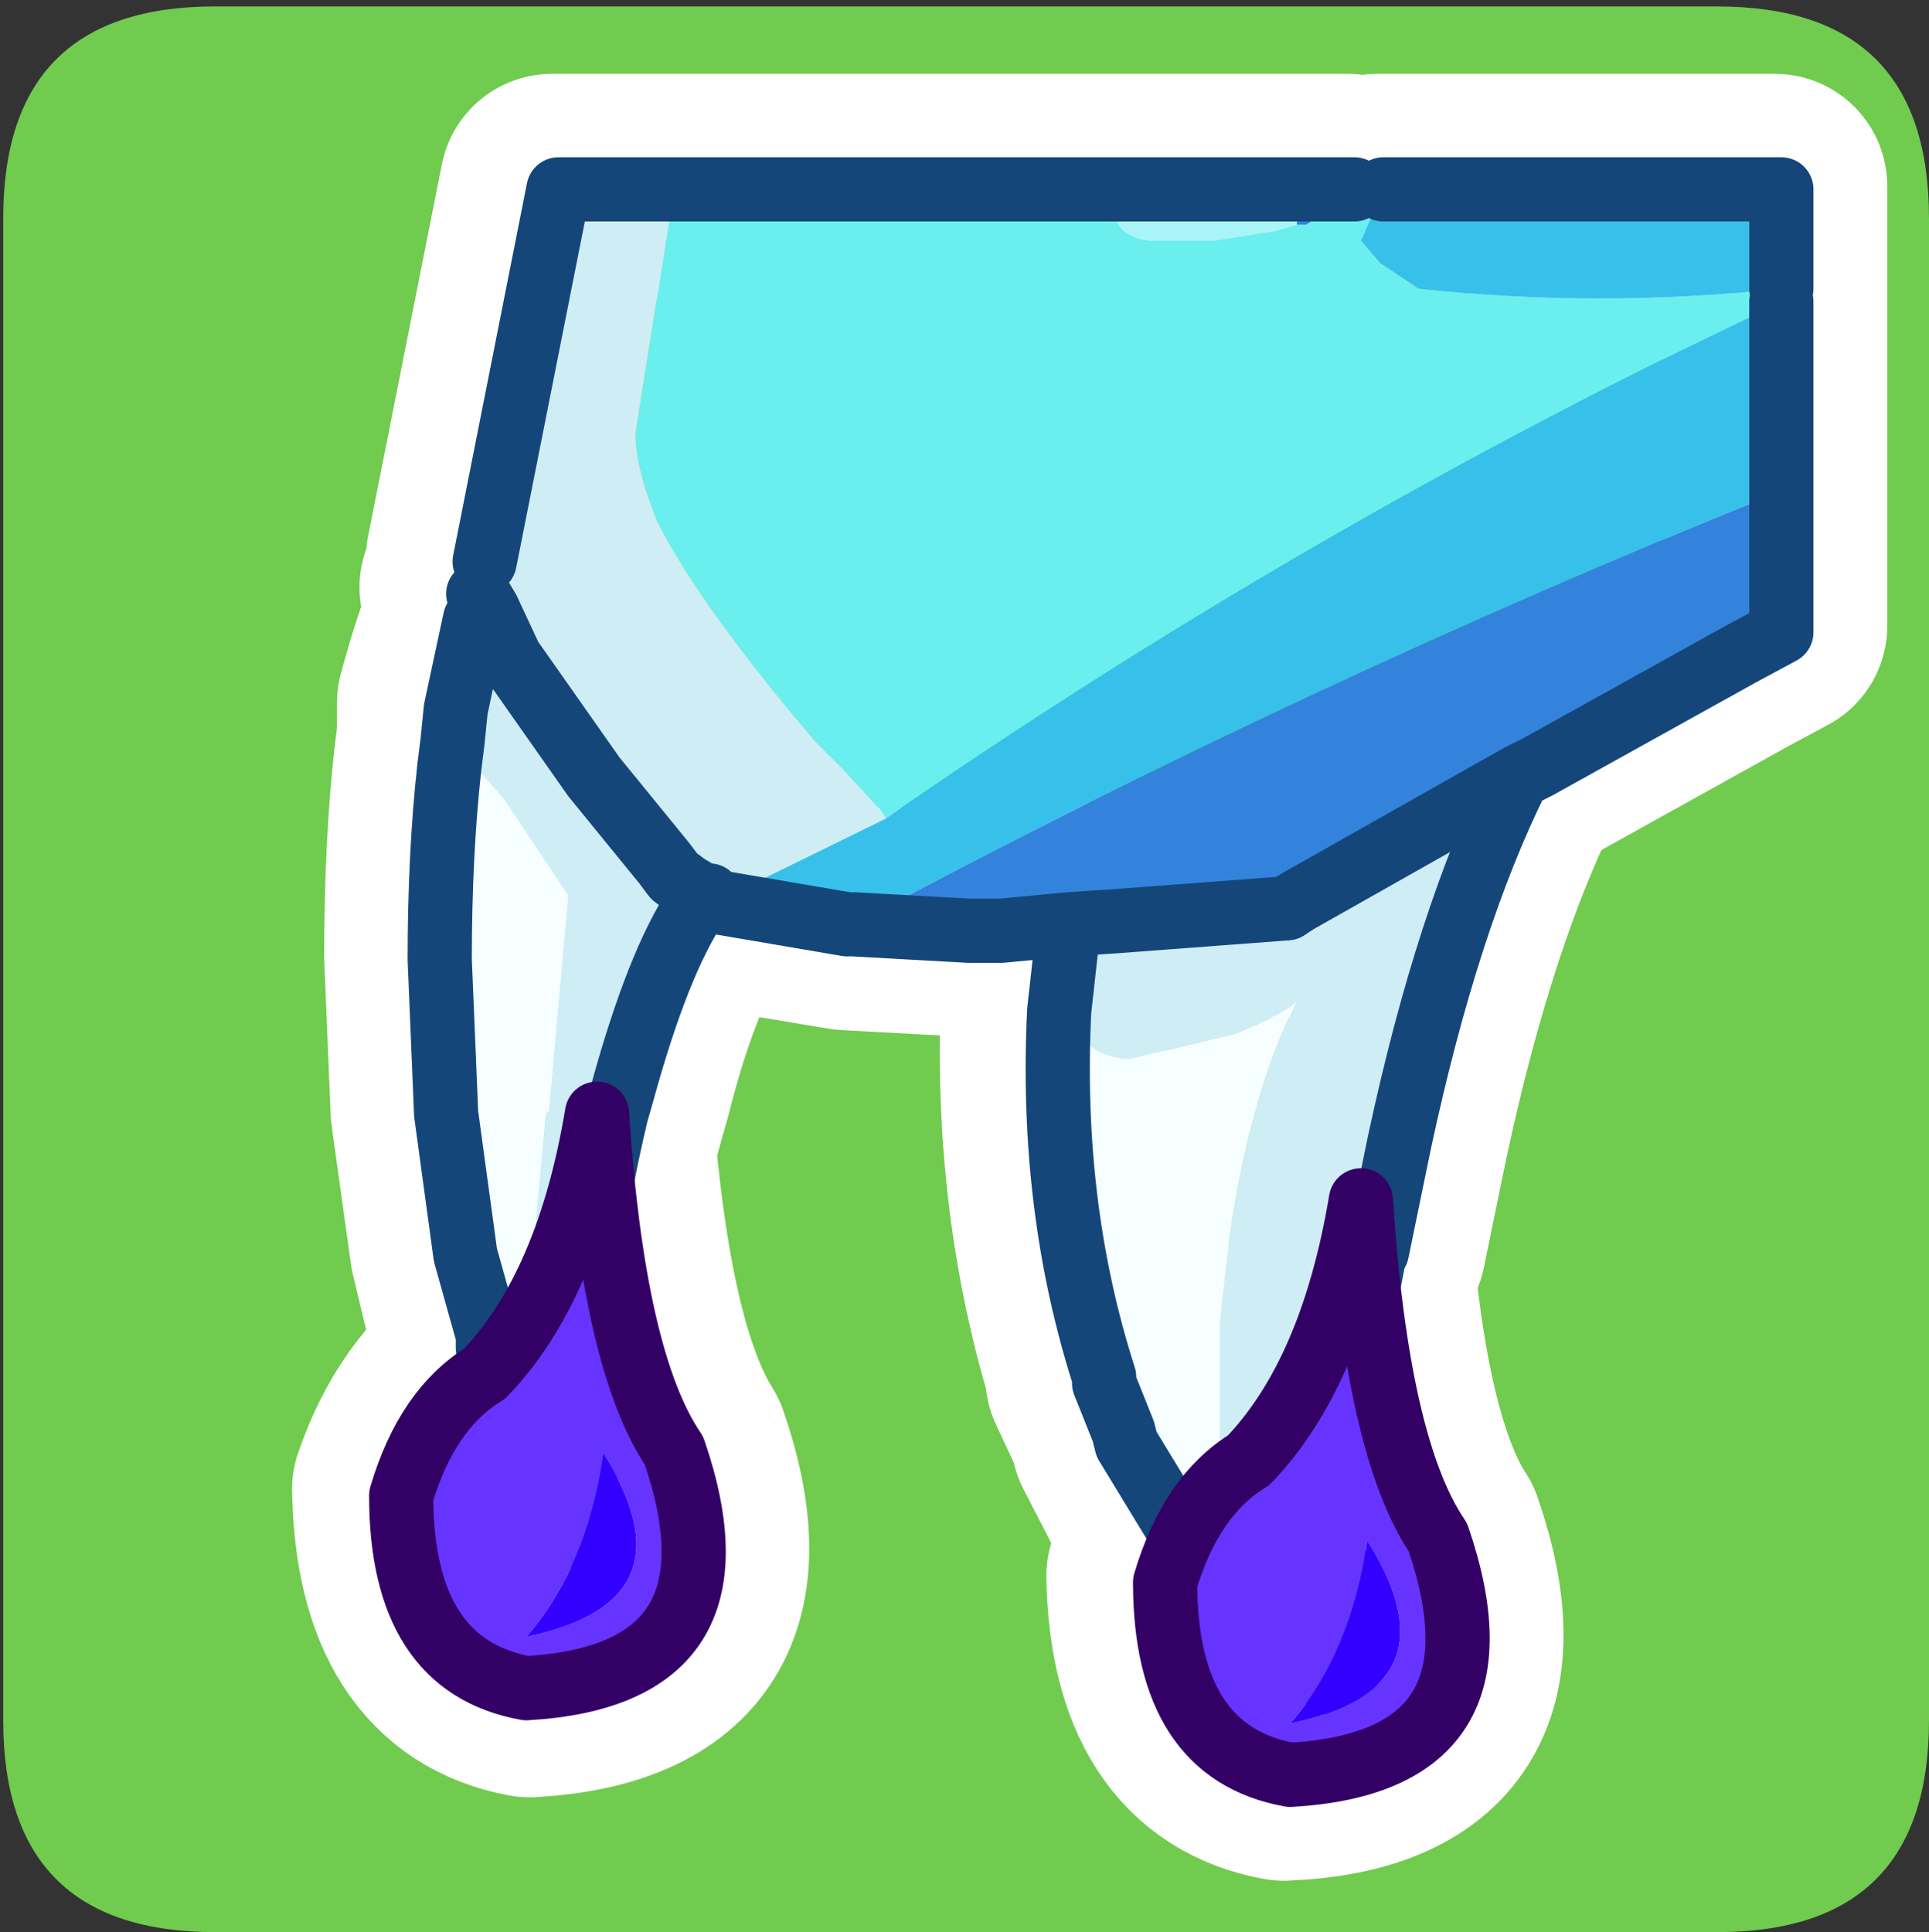 <?xml version="1.0" encoding="UTF-8" standalone="no"?>
<svg xmlns:ffdec="https://www.free-decompiler.com/flash" xmlns:xlink="http://www.w3.org/1999/xlink" ffdec:objectType="frame" height="30.1px" width="30.05px" xmlns="http://www.w3.org/2000/svg">
  <rect width="100%" height="100%" fill="#333333" stroke="none"/>
  <g transform="matrix(1.0, 0.0, 0.0, 1.0, 0.0, 0.0)">
    <use ffdec:characterId="1" height="30.0" transform="matrix(1.0, 0.0, 0.0, 1.0, 0.0, 0.0)" width="30.0" xlink:href="#shape0"/>
    <use ffdec:characterId="3" height="30.0" transform="matrix(1.0, 0.0, 0.0, 1.0, 0.05, 0.1)" width="30.0" xlink:href="#sprite0"/>
  </g>
  <defs>
    <g id="shape0" transform="matrix(1.0, 0.0, 0.0, 1.0, 0.0, 0.0)">
      <path d="M0.0 0.0 L30.0 0.0 30.0 30.0 0.0 30.0 0.0 0.0" fill="#33cc66" fill-opacity="0.0" fill-rule="evenodd" stroke="none"/>
    </g>
    <g id="sprite0" transform="matrix(1.0, 0.0, 0.0, 1.0, 0.0, -0.05)">
      <use ffdec:characterId="2" height="30.0" transform="matrix(1.0, 0.0, 0.0, 1.0, 0.0, 0.05)" width="30.0" xlink:href="#shape1"/>
    </g>
    <g id="shape1" transform="matrix(1.0, 0.0, 0.0, 1.0, 0.0, -0.05)">
      <path d="M0.0 26.75 L0.0 3.35 Q0.0 0.05 3.3 0.05 L26.7 0.05 Q30.0 0.05 30.0 3.35 L30.0 26.75 Q30.0 30.05 26.7 30.05 L3.3 30.05 Q0.0 30.05 0.0 26.75" fill="#70cb4e" fill-rule="evenodd" stroke="none"/>
      <path d="M21.4 2.85 L27.6 2.85 27.6 9.7 26.95 10.05 23.8 11.8 23.55 11.95 Q22.45 14.15 21.7 17.65 L21.35 19.35 21.3 19.45 21.2 19.95 Q21.5 22.7 22.25 23.85 23.45 27.35 19.95 27.5 18.05 27.15 18.0 24.5 L18.25 23.9 17.45 22.35 17.4 22.15 17.05 21.4 17.05 21.3 Q16.25 18.65 16.35 15.65 L16.55 14.25 15.5 14.35 15.0 14.35 13.15 14.25 11.05 13.9 10.9 13.8 10.85 13.8 Q10.1 14.9 9.6 16.9 L9.5 17.25 9.35 17.8 Q9.65 21.15 10.5 22.5 11.7 26.0 8.2 26.2 6.3 25.85 6.25 23.15 6.7 21.85 7.6 21.25 L7.65 21.25 7.5 20.85 7.45 20.65 7.15 19.4 6.85 17.25 6.75 14.85 Q6.75 13.15 6.9 11.8 L6.95 11.4 6.95 10.9 Q7.3 9.6 7.5 9.45 L7.45 9.4 7.3 9.1 M18.25 23.9 L18.65 23.25 18.9 23.0 19.35 22.6 Q20.6 21.25 21.05 18.55 L21.2 19.95 M7.4 8.65 L8.55 2.85 20.95 2.85 M7.5 9.45 L7.8 10.15 9.15 11.95 10.25 13.35 10.4 13.5 10.55 13.65 10.85 13.8 M7.65 21.25 Q8.9 19.9 9.3 17.25 L9.35 17.8 M16.55 14.25 L17.3 14.2 19.9 14.05 20.1 13.9 23.55 11.95" fill="none" stroke="#ffffff" stroke-linecap="round" stroke-linejoin="round" stroke-width="3.5"/>
      <path d="M27.7 4.65 L25.95 5.5 Q19.6 8.65 13.75 12.7 L13.65 12.55 13.1 11.95 12.65 11.5 Q10.9 9.45 10.2 8.1 9.85 7.25 9.85 6.7 L10.45 2.9 17.35 2.9 17.3 3.15 Q17.3 3.65 17.9 3.7 L18.85 3.7 19.8 3.55 20.15 3.45 20.3 3.45 20.45 3.35 20.55 3.3 20.8 3.2 20.7 3.15 21.05 2.9 21.5 2.9 21.15 3.7 21.45 4.05 22.05 4.45 Q24.85 4.75 27.7 4.45 L27.7 4.65" fill="#6aefee" fill-rule="evenodd" stroke="none"/>
      <path d="M13.75 12.7 Q19.6 8.65 25.95 5.5 L27.7 4.65 27.7 7.6 Q20.25 10.6 13.25 14.35 L13.15 14.35 11.1 14.0 13.75 12.7 M27.7 4.45 Q24.85 4.75 22.05 4.45 L21.45 4.05 21.15 3.7 21.5 2.9 27.7 2.9 27.7 4.45" fill="#37c0ea" fill-rule="evenodd" stroke="none"/>
      <path d="M21.05 2.9 L20.7 3.15 20.55 3.3 20.45 3.35 20.3 3.45 20.15 3.45 20.15 3.3 20.4 2.9 21.05 2.9 M13.25 14.35 Q20.25 10.6 27.7 7.6 L27.7 9.8 27.05 10.15 23.9 11.9 23.6 12.05 20.15 14.0 20.0 14.1 17.35 14.3 16.6 14.35 15.55 14.45 15.05 14.45 13.25 14.35" fill="#3383dc" fill-rule="evenodd" stroke="none"/>
      <path d="M20.7 3.15 L20.8 3.2 20.55 3.3 20.7 3.15 M10.45 2.9 L9.85 6.7 Q9.85 7.25 10.2 8.1 10.9 9.45 12.65 11.5 L13.1 11.95 13.65 12.55 13.75 12.7 11.1 14.0 11.0 13.9 10.9 13.9 10.65 13.75 10.45 13.6 10.3 13.4 9.2 12.05 7.9 10.2 7.55 9.45 7.9 10.2 9.2 12.05 10.3 13.4 10.45 13.6 10.65 13.75 10.9 13.9 10.8 14.05 Q10.2 14.95 9.65 16.95 L9.55 17.3 Q9.1 19.2 9.0 20.85 L9.0 21.5 9.1 22.5 9.0 23.9 Q8.15 22.85 7.55 20.95 L8.15 20.75 8.15 20.55 8.45 17.3 8.5 17.25 8.8 13.9 7.8 12.4 7.0 11.5 7.05 11.0 7.35 9.6 7.55 9.45 7.4 9.2 7.5 8.7 8.65 2.9 10.45 2.9 M23.6 12.05 Q22.5 14.25 21.75 17.75 L21.4 19.45 21.35 19.55 20.8 22.4 20.7 23.85 20.8 24.85 20.9 26.25 20.15 25.85 18.9 24.75 17.5 22.45 17.45 22.25 17.9 22.7 18.95 23.5 18.95 23.4 18.95 20.55 19.05 19.65 Q19.35 17.15 20.15 15.55 20.05 15.7 19.2 16.05 L17.55 16.45 Q16.9 16.45 16.45 15.7 L16.6 14.35 17.35 14.3 20.0 14.1 20.15 14.0 23.6 12.05" fill="#cfedf5" fill-rule="evenodd" stroke="none"/>
      <path d="M20.15 3.45 L19.8 3.55 18.85 3.7 17.9 3.7 Q17.3 3.65 17.3 3.15 L17.35 2.9 20.4 2.9 20.15 3.3 20.15 3.45" fill="#a9f4f7" fill-rule="evenodd" stroke="none"/>
      <path d="M17.45 22.25 L17.15 21.5 17.15 21.4 Q16.3 18.75 16.45 15.7 16.9 16.45 17.55 16.45 L19.2 16.05 Q20.05 15.7 20.15 15.55 19.35 17.15 19.05 19.65 L18.95 20.55 18.95 23.4 18.95 23.5 17.9 22.7 17.45 22.25 M7.55 20.95 L7.55 20.75 7.2 19.5 6.9 17.3 6.8 14.9 Q6.8 13.25 6.95 11.9 L7.0 11.5 7.8 12.4 8.8 13.9 8.5 17.25 8.45 17.3 8.15 20.55 8.15 20.75 7.55 20.95" fill="#f6feff" fill-rule="evenodd" stroke="none"/>
      <path d="M17.35 2.9 L10.45 2.9 8.65 2.9 7.5 8.7 M11.1 14.0 L13.15 14.35 M27.7 7.6 L27.7 4.65 M21.5 2.9 L27.7 2.9 27.7 4.45 M20.4 2.9 L21.05 2.9 M27.7 7.6 L27.7 9.8 27.05 10.15 23.9 11.9 23.6 12.05 Q22.5 14.25 21.75 17.75 L21.4 19.45 21.35 19.55 20.8 22.4 20.7 23.85 20.8 24.85 20.9 26.25 20.15 25.85 18.9 24.75 17.5 22.45 17.45 22.25 17.15 21.5 17.15 21.4 Q16.3 18.75 16.45 15.7 L16.6 14.35 15.55 14.45 15.05 14.45 13.25 14.35 M7.0 11.5 L7.05 11.0 7.35 9.6 M7.55 9.45 L7.4 9.2 M7.55 9.45 L7.9 10.2 9.2 12.05 10.3 13.4 10.45 13.6 10.65 13.75 10.9 13.9 11.0 13.9 11.1 14.0 M7.55 20.95 L7.55 20.75 7.2 19.5 6.9 17.3 6.8 14.9 Q6.8 13.25 6.95 11.9 L7.0 11.5 M7.55 20.95 Q8.15 22.85 9.0 23.9 L9.1 22.5 9.0 21.5 9.0 20.85 Q9.1 19.2 9.55 17.3 L9.65 16.95 Q10.2 14.95 10.8 14.05 M16.6 14.35 L17.35 14.3 20.0 14.1 20.15 14.0 23.6 12.05 M17.35 2.9 L20.4 2.9" fill="none" stroke="#144679" stroke-linecap="round" stroke-linejoin="round" stroke-width="1.0"/>
      <path d="M21.15 18.65 Q21.4 22.5 22.35 23.9 23.55 27.4 20.05 27.6 18.1 27.25 18.1 24.6 18.5 23.25 19.4 22.7 20.7 21.35 21.15 18.65 M20.05 26.8 Q22.7 26.25 21.25 23.95 21.0 25.7 20.05 26.8" fill="#6633ff" fill-rule="evenodd" stroke="none"/>
      <path d="M20.05 26.8 Q21.0 25.7 21.25 23.95 22.7 26.25 20.05 26.8" fill="#3300ff" fill-rule="evenodd" stroke="none"/>
      <path d="M21.15 18.65 Q21.4 22.5 22.35 23.9 23.55 27.4 20.05 27.6 18.1 27.25 18.1 24.6 18.5 23.25 19.4 22.7 20.7 21.35 21.15 18.65 Z" fill="none" stroke="#330066" stroke-linecap="round" stroke-linejoin="round" stroke-width="1.0"/>
      <path d="M10.45 22.55 Q11.65 26.05 8.15 26.25 6.2 25.9 6.2 23.25 6.6 21.9 7.5 21.35 8.8 20.0 9.25 17.3 9.5 21.15 10.45 22.55 M9.35 22.6 Q9.1 24.35 8.15 25.45 10.8 24.9 9.35 22.6" fill="#6633ff" fill-rule="evenodd" stroke="none"/>
      <path d="M9.35 22.6 Q10.8 24.9 8.15 25.45 9.1 24.35 9.35 22.6" fill="#3300ff" fill-rule="evenodd" stroke="none"/>
      <path d="M10.45 22.55 Q11.65 26.05 8.15 26.25 6.2 25.9 6.2 23.25 6.6 21.9 7.5 21.35 8.8 20.0 9.25 17.3 9.5 21.15 10.45 22.55 Z" fill="none" stroke="#330066" stroke-linecap="round" stroke-linejoin="round" stroke-width="1.0"/>
    </g>
  </defs>
</svg>
